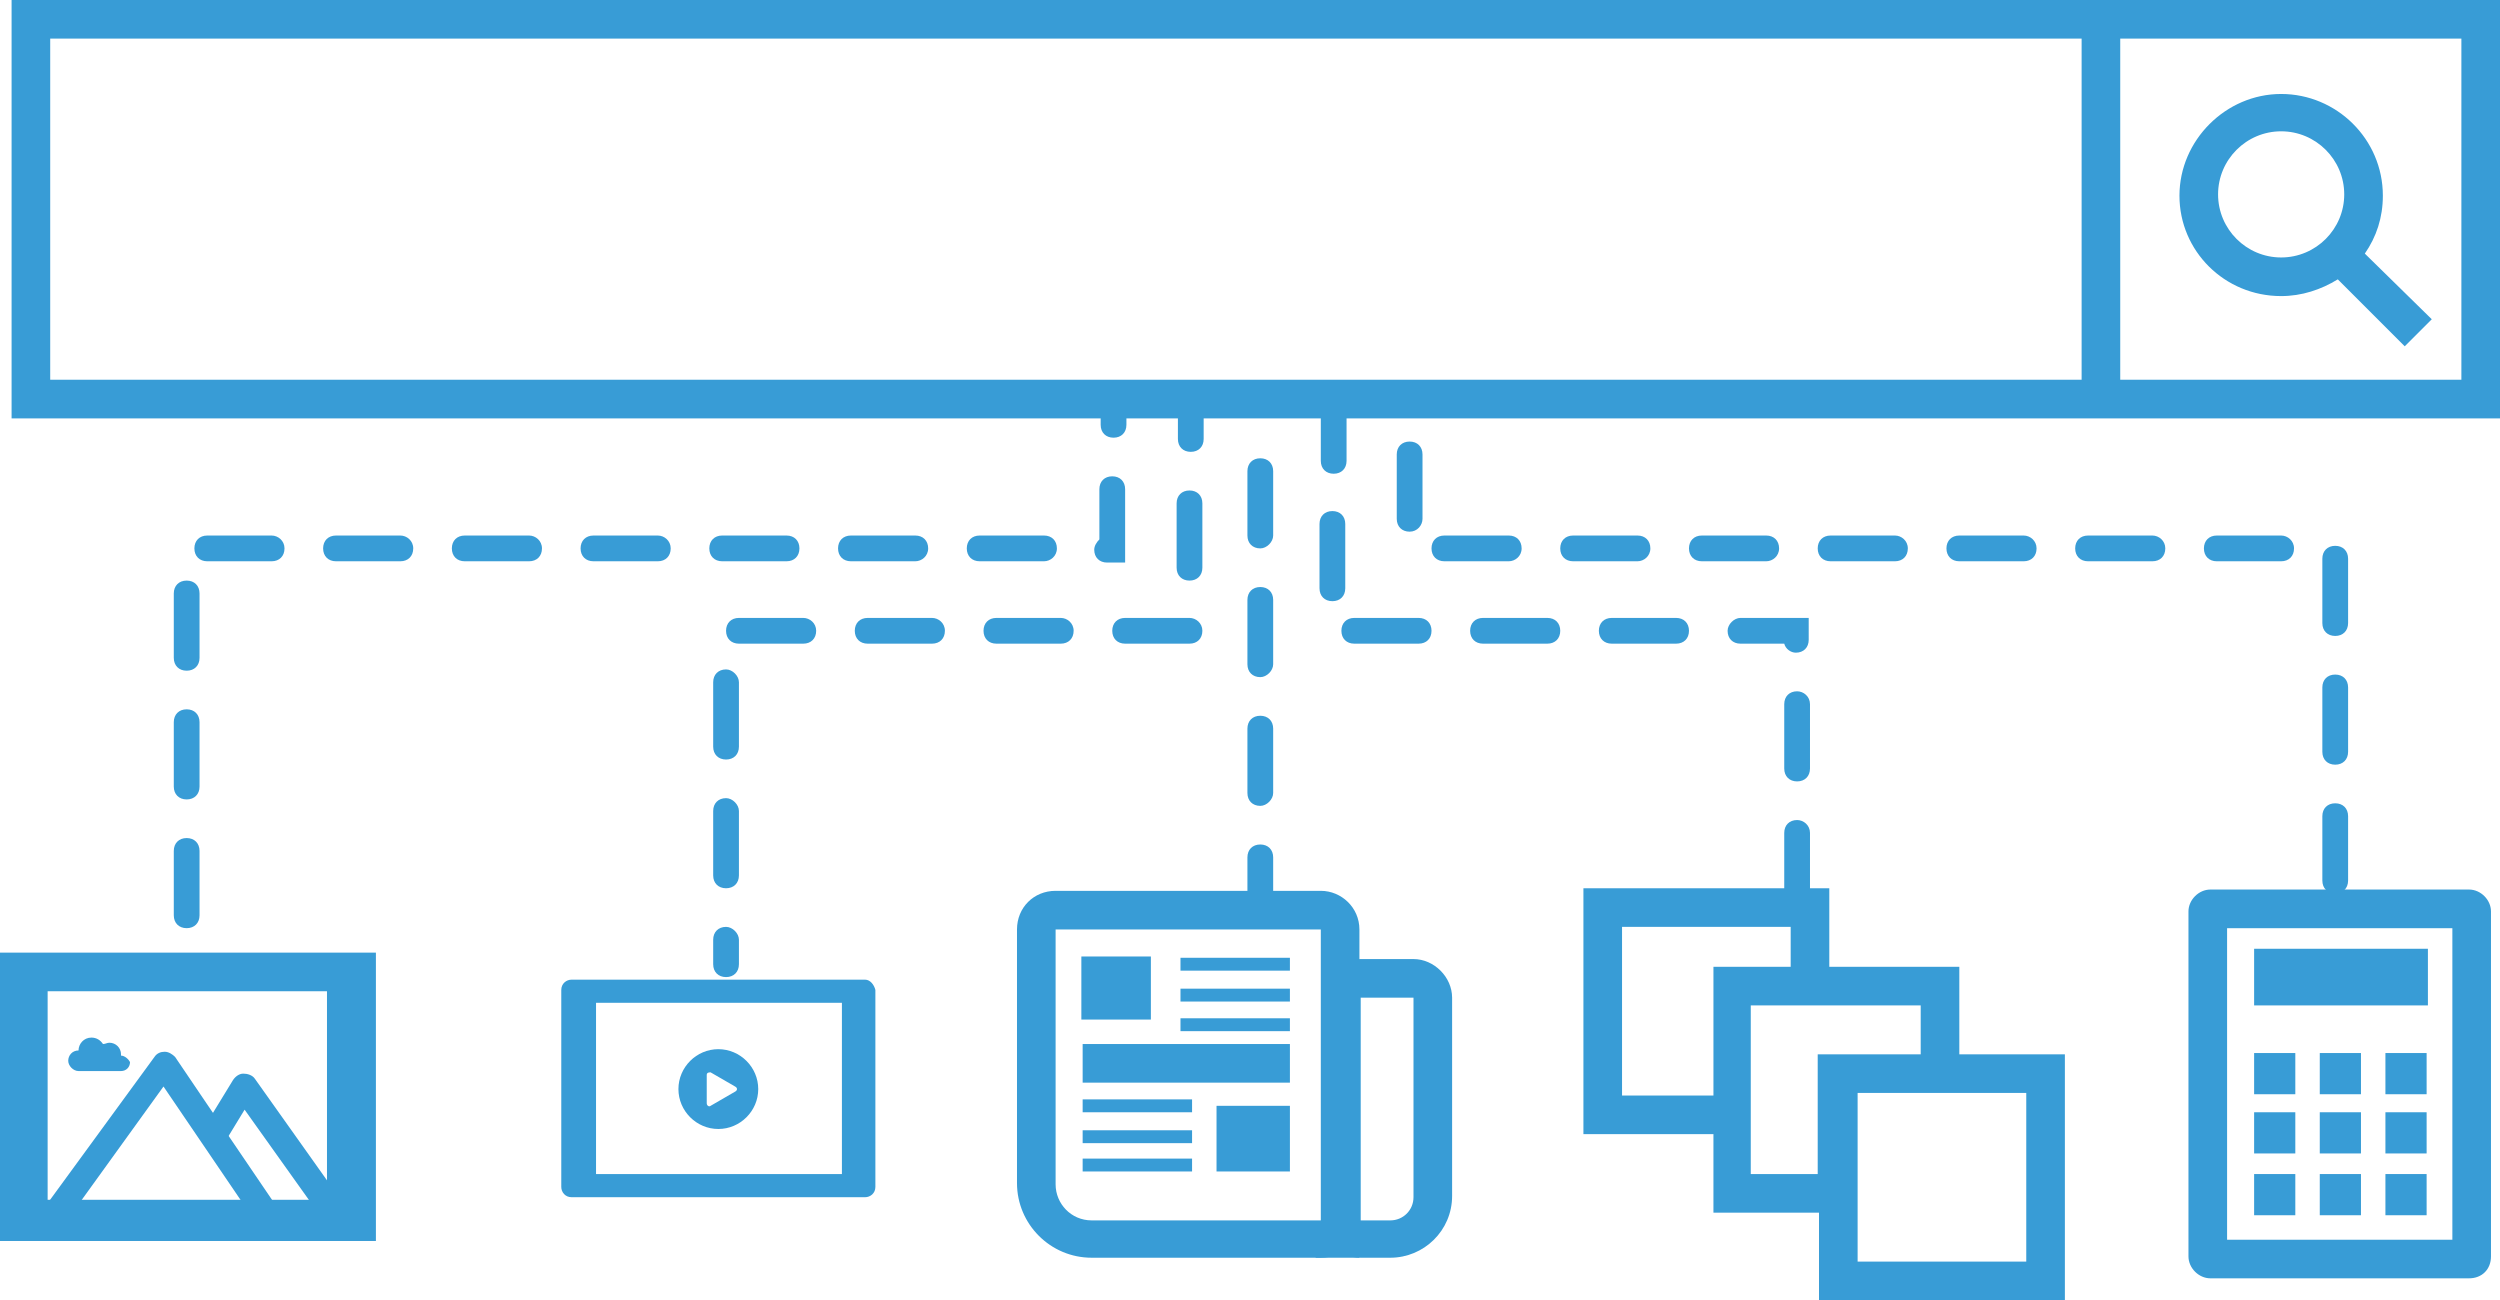 <?xml version="1.0" encoding="utf-8"?>
<!-- Generator: Adobe Illustrator 22.1.0, SVG Export Plug-In . SVG Version: 6.00 Build 0)  -->
<svg version="1.1" id="Layer_1" xmlns="http://www.w3.org/2000/svg" xmlns:xlink="http://www.w3.org/1999/xlink" x="0px" y="0px"
	 viewBox="0 0 194.2 101" style="enable-background:new 0 0 194.2 101;" xml:space="preserve">
<style type="text/css">
	.st0{fill:#389BD5;}
	.st1{fill:#389CD6;}
	.st2{fill:#FFFFFF;}
	.st3{opacity:0.2;}
	.st4{fill:#509DD5;}
	.st5{fill:none;}
</style>
<g>
	<g>
		<path class="st1" d="M191.8,99.3h-20.1c-0.9,0-1.7-0.8-1.7-1.7V70.8c0-0.9,0.8-1.7,1.7-1.7h20.1c0.9,0,1.7,0.8,1.7,1.7v26.8
			C193.5,98.6,192.8,99.3,191.8,99.3z M173,96.3h17.5V72.1H173V96.3z"/>
	</g>
	<g>
		<path class="st1" d="M97.9,70.6c-0.6,0-1-0.4-1-1v-3c0-0.6,0.4-1,1-1s1,0.4,1,1v3C98.9,70.1,98.4,70.6,97.9,70.6z M97.9,62.6
			c-0.6,0-1-0.4-1-1v-5c0-0.6,0.4-1,1-1s1,0.4,1,1v5C98.9,62.1,98.4,62.6,97.9,62.6z M97.9,52.6c-0.6,0-1-0.4-1-1v-5
			c0-0.6,0.4-1,1-1s1,0.4,1,1v5C98.9,52.1,98.4,52.6,97.9,52.6z M97.9,42.6c-0.6,0-1-0.4-1-1v-5c0-0.6,0.4-1,1-1s1,0.4,1,1v5
			C98.9,42.1,98.4,42.6,97.9,42.6z"/>
	</g>
	<g>
		<g>
			<path class="st1" d="M0,74v22.4h29.2V74H0z M25.4,93.2H3.7V77h21.7V93.2z"/>
		</g>
		<g>
			<path class="st1" d="M5.2,94.8l-1.6-1.2l8.4-11.5c0.2-0.3,0.5-0.4,0.8-0.4c0.3,0,0.6,0.2,0.8,0.4l2.3,3.4l5.5,8.1l-1.7,1.1
				l-7-10.3L5.2,94.8z"/>
		</g>
		<g>
			<path class="st1" d="M25.2,94.9L19,86.2l-1.4,2.3l-1.7-1l2.2-3.6c0.2-0.3,0.5-0.5,0.8-0.5c0.3,0,0.7,0.1,0.9,0.4l7.1,10
				L25.2,94.9z"/>
		</g>
		<g>
			<path class="st1" d="M9.4,82c0,0,0-0.1,0-0.1C9.4,81.4,9,81,8.5,81c-0.2,0-0.3,0.1-0.5,0.1c-0.2-0.3-0.5-0.5-0.9-0.5
				c-0.6,0-1,0.5-1,1c0,0,0,0,0,0c-0.5,0-0.8,0.4-0.8,0.8s0.4,0.8,0.8,0.8c0.2,0,0.5,0,0.5,0h2.3c0,0,0.3,0,0.5,0
				c0.4,0,0.7-0.3,0.7-0.7C10,82.3,9.7,82,9.4,82z"/>
		</g>
	</g>
	<g>
		<path class="st1" d="M67.2,76.1H44.4c-0.4,0-0.8,0.3-0.8,0.8v15.3c0,0.4,0.3,0.8,0.8,0.8h22.8c0.4,0,0.8-0.3,0.8-0.8V76.9
			C67.9,76.5,67.6,76.1,67.2,76.1z M65.3,91.2H46.3V77.9h19.1V91.2z"/>
	</g>
	<g>
		<path class="st1" d="M55.8,81.5c-1.7,0-3.1,1.4-3.1,3.1s1.4,3.1,3.1,3.1c1.7,0,3.1-1.4,3.1-3.1S57.5,81.5,55.8,81.5z M57.1,84.8
			l-1.9,1.1c-0.1,0.1-0.3,0-0.3-0.2v-2.2c0-0.2,0.2-0.2,0.3-0.2l1.9,1.1C57.3,84.5,57.3,84.7,57.1,84.8z"/>
	</g>
	<g>
		<g>
			<rect x="84" y="74.3" class="st1" width="5.4" height="4.9"/>
		</g>
		<g>
			<rect x="94.5" y="85.9" class="st1" width="5.7" height="5.1"/>
		</g>
		<g>
			<rect x="91.7" y="74.4" class="st1" width="8.5" height="1"/>
		</g>
		<g>
			<rect x="91.7" y="76.8" class="st1" width="8.5" height="1"/>
		</g>
		<g>
			<rect x="91.7" y="79.1" class="st1" width="8.5" height="1"/>
		</g>
		<g>
			<rect x="84.1" y="85.4" class="st1" width="8.5" height="1"/>
		</g>
		<g>
			<rect x="84.1" y="81.1" class="st1" width="16.1" height="3"/>
		</g>
		<g>
			<rect x="84.1" y="87.8" class="st1" width="8.5" height="1"/>
		</g>
		<g>
			<rect x="84.1" y="90" class="st1" width="8.5" height="1"/>
		</g>
		<g>
			<path class="st1" d="M102.6,72.2v22.6H84.8c-1.6,0-2.8-1.3-2.8-2.8V72.2H102.6 M102.6,69.2H82c-1.7,0-3,1.3-3,3v19.7
				c0,3.2,2.6,5.8,5.8,5.8h17.8c1.7,0,3-1.3,3-3V72.2C105.6,70.5,104.2,69.2,102.6,69.2L102.6,69.2z"/>
		</g>
		<g>
			<path class="st1" d="M109.8,77.5V93c0,1-0.8,1.8-1.8,1.8h-2.3V77.5H109.8 M109.8,74.5h-4.1c-1.7,0-3,1.3-3,3v17.2
				c0,1.7,1.3,3,3,3h2.3c2.6,0,4.8-2.1,4.8-4.8V77.5C112.8,75.9,111.4,74.5,109.8,74.5L109.8,74.5z"/>
		</g>
	</g>
	<g>
		<rect x="175.1" y="81.8" class="st1" width="3.2" height="3.2"/>
	</g>
	<g>
		<rect x="180.2" y="81.8" class="st1" width="3.2" height="3.2"/>
	</g>
	<g>
		<rect x="185.3" y="81.8" class="st1" width="3.2" height="3.2"/>
	</g>
	<g>
		<rect x="175.1" y="73.7" class="st1" width="13.5" height="4.4"/>
	</g>
	<g>
		<rect x="175.1" y="91.2" class="st1" width="3.2" height="3.2"/>
	</g>
	<g>
		<rect x="180.2" y="91.2" class="st1" width="3.2" height="3.2"/>
	</g>
	<g>
		<rect x="185.3" y="91.2" class="st1" width="3.2" height="3.2"/>
	</g>
	<g>
		<rect x="175.1" y="86.4" class="st1" width="3.2" height="3.2"/>
	</g>
	<g>
		<rect x="180.2" y="86.4" class="st1" width="3.2" height="3.2"/>
	</g>
	<g>
		<rect x="185.3" y="86.4" class="st1" width="3.2" height="3.2"/>
	</g>
	<g>
		<polygon class="st5" points="139.1,75.1 139.1,72 126,72 126,85.1 133.1,85.1 133.1,75.1 		"/>
		<path class="st1" d="M152.2,81.9v-6.8h-10.1V69H123v19.1h10.1v6.1h8.2v6.8h19.1V81.9H152.2z M157.4,98h-13.1V84.9h13.1V98z
			 M136.1,78.1h13.1v3.8h-8v9.3h-5.2V78.1z M126,85.1V72h13.1v3.1h-6v10H126z"/>
	</g>
	<g>
		<rect x="102.2" y="96.3" class="st1" width="3.4" height="1.4"/>
	</g>
	<g>
		<path class="st1" d="M181.4,42.4c-0.6,0-1,0.4-1,1v5c0,0.6,0.4,1,1,1s1-0.4,1-1v-5C182.4,42.8,182,42.4,181.4,42.4z"/>
		<path class="st1" d="M128.2,42.6c0-0.6-0.4-1-1-1h-5c-0.6,0-1,0.4-1,1s0.4,1,1,1h5C127.7,43.6,128.2,43.2,128.2,42.6z"/>
		<path class="st1" d="M87.4,38c0-0.6-0.4-1-1-1s-1,0.4-1,1v3.9c-0.2,0.2-0.4,0.5-0.4,0.8c0,0.6,0.4,1,1,1h1.4V38z"/>
		<path class="st1" d="M82.1,42.6c0-0.6-0.4-1-1-1h-5c-0.6,0-1,0.4-1,1s0.4,1,1,1h5C81.6,43.6,82.1,43.2,82.1,42.6z"/>
		<path class="st1" d="M110.5,40.3v-5c0-0.6-0.4-1-1-1s-1,0.4-1,1v5c0,0.6,0.4,1,1,1S110.5,40.8,110.5,40.3z"/>
		<path class="st1" d="M118.2,42.6c0-0.6-0.4-1-1-1h-5c-0.6,0-1,0.4-1,1s0.4,1,1,1h5C117.7,43.6,118.2,43.2,118.2,42.6z"/>
		<path class="st1" d="M157.2,41.6h-5c-0.6,0-1,0.4-1,1s0.4,1,1,1h5c0.6,0,1-0.4,1-1S157.7,41.6,157.2,41.6z"/>
		<path class="st1" d="M167.2,41.6h-5c-0.6,0-1,0.4-1,1s0.4,1,1,1h5c0.6,0,1-0.4,1-1S167.7,41.6,167.2,41.6z"/>
		<path class="st1" d="M138.2,42.6c0-0.6-0.4-1-1-1h-5c-0.6,0-1,0.4-1,1s0.4,1,1,1h5C137.7,43.6,138.2,43.2,138.2,42.6z"/>
		<path class="st1" d="M177.2,41.6h-5c-0.6,0-1,0.4-1,1s0.4,1,1,1h5c0.6,0,1-0.4,1-1S177.7,41.6,177.2,41.6z"/>
		<path class="st1" d="M181.4,62.4c-0.6,0-1,0.4-1,1v5c0,0.6,0.4,1,1,1s1-0.4,1-1v-5C182.4,62.8,182,62.4,181.4,62.4z"/>
		<path class="st1" d="M181.4,52.4c-0.6,0-1,0.4-1,1v5c0,0.6,0.4,1,1,1s1-0.4,1-1v-5C182.4,52.8,182,52.4,181.4,52.4z"/>
		<path class="st1" d="M147.2,41.6h-5c-0.6,0-1,0.4-1,1s0.4,1,1,1h5c0.6,0,1-0.4,1-1S147.7,41.6,147.2,41.6z"/>
		<path class="st1" d="M21.1,41.6h-5c-0.6,0-1,0.4-1,1s0.4,1,1,1h5c0.6,0,1-0.4,1-1S21.6,41.6,21.1,41.6z"/>
		<path class="st1" d="M31.1,41.6h-5c-0.6,0-1,0.4-1,1s0.4,1,1,1h5c0.6,0,1-0.4,1-1S31.6,41.6,31.1,41.6z"/>
		<path class="st1" d="M61.1,43.6c0.6,0,1-0.4,1-1s-0.4-1-1-1h-5c-0.6,0-1,0.4-1,1s0.4,1,1,1H61.1z"/>
		<path class="st1" d="M51.1,41.6h-5c-0.6,0-1,0.4-1,1s0.4,1,1,1h5c0.6,0,1-0.4,1-1S51.6,41.6,51.1,41.6z"/>
		<path class="st1" d="M41.1,41.6h-5c-0.6,0-1,0.4-1,1s0.4,1,1,1h5c0.6,0,1-0.4,1-1S41.6,41.6,41.1,41.6z"/>
		<path class="st1" d="M14.5,45.1c-0.6,0-1,0.4-1,1v5c0,0.6,0.4,1,1,1s1-0.4,1-1v-5C15.5,45.5,15.1,45.1,14.5,45.1z"/>
		<path class="st1" d="M14.5,65.1c-0.6,0-1,0.4-1,1v5c0,0.6,0.4,1,1,1s1-0.4,1-1v-5C15.5,65.5,15.1,65.1,14.5,65.1z"/>
		<path class="st1" d="M14.5,55.1c-0.6,0-1,0.4-1,1v5c0,0.6,0.4,1,1,1s1-0.4,1-1v-5C15.5,55.5,15.1,55.1,14.5,55.1z"/>
		<path class="st1" d="M72.1,42.6c0-0.6-0.4-1-1-1h-5c-0.6,0-1,0.4-1,1s0.4,1,1,1h5C71.6,43.6,72.1,43.2,72.1,42.6z"/>
		<path class="st1" d="M139.6,63.7c-0.6,0-1,0.4-1,1v5c0,0.6,0.4,1,1,1s1-0.4,1-1v-5C140.6,64.1,140.1,63.7,139.6,63.7z"/>
		<path class="st1" d="M130.2,48h-5c-0.6,0-1,0.4-1,1s0.4,1,1,1h5c0.6,0,1-0.4,1-1S130.8,48,130.2,48z"/>
		<path class="st1" d="M56.4,72c-0.6,0-1,0.4-1,1v1.9c0,0.6,0.4,1,1,1s1-0.4,1-1V73C57.4,72.5,56.9,72,56.4,72z"/>
		<path class="st1" d="M104.5,40.7c0-0.6-0.4-1-1-1s-1,0.4-1,1v5c0,0.6,0.4,1,1,1s1-0.4,1-1V40.7z"/>
		<path class="st1" d="M92.4,38.1c-0.6,0-1,0.4-1,1v5c0,0.6,0.4,1,1,1s1-0.4,1-1v-5C93.4,38.5,93,38.1,92.4,38.1z"/>
		<path class="st1" d="M110.2,48h-5c-0.6,0-1,0.4-1,1s0.4,1,1,1h5c0.6,0,1-0.4,1-1S110.8,48,110.2,48z"/>
		<path class="st1" d="M92.4,48h-5c-0.6,0-1,0.4-1,1s0.4,1,1,1h5c0.6,0,1-0.4,1-1S92.9,48,92.4,48z"/>
		<path class="st1" d="M72.4,48h-5c-0.6,0-1,0.4-1,1s0.4,1,1,1h5c0.6,0,1-0.4,1-1S72.9,48,72.4,48z"/>
		<path class="st1" d="M82.4,48h-5c-0.6,0-1,0.4-1,1s0.4,1,1,1h5c0.6,0,1-0.4,1-1S82.9,48,82.4,48z"/>
		<path class="st1" d="M56.4,62c-0.6,0-1,0.4-1,1v5c0,0.6,0.4,1,1,1s1-0.4,1-1v-5C57.4,62.5,56.9,62,56.4,62z"/>
		<path class="st1" d="M120.2,48h-5c-0.6,0-1,0.4-1,1s0.4,1,1,1h5c0.6,0,1-0.4,1-1S120.8,48,120.2,48z"/>
		<path class="st1" d="M62.4,48h-5c-0.6,0-1,0.4-1,1s0.4,1,1,1h5c0.6,0,1-0.4,1-1S62.9,48,62.4,48z"/>
		<path class="st1" d="M56.4,52c-0.6,0-1,0.4-1,1v5c0,0.6,0.4,1,1,1s1-0.4,1-1v-5C57.4,52.5,56.9,52,56.4,52z"/>
		<path class="st1" d="M139.6,53.7c-0.6,0-1,0.4-1,1v5c0,0.6,0.4,1,1,1s1-0.4,1-1v-5C140.6,54.1,140.1,53.7,139.6,53.7z"/>
		<path class="st1" d="M134.2,49c0,0.6,0.4,1,1,1h3.4c0.1,0.4,0.5,0.7,0.9,0.7c0.6,0,1-0.4,1-1V48h-5.3
			C134.7,48,134.2,48.5,134.2,49z"/>
		<path class="st1" d="M161.7,0H0.9v32.5h84.6V33c0,0.6,0.4,1,1,1s1-0.4,1-1v-0.5h4v1.6c0,0.6,0.4,1,1,1s1-0.4,1-1v-1.6h9.1v3.3
			c0,0.6,0.4,1,1,1s1-0.4,1-1v-3.3h57.2h32.5V0H161.7z M3.9,29.5V3h157.8v26.5H3.9z M191.2,29.5h-26.5V3h26.5V29.5z"/>
		<path class="st1" d="M177.2,23c1.6,0,3.1-0.5,4.4-1.3l5.2,5.2l2.1-2.1l-5.2-5.1c0.9-1.3,1.4-2.8,1.4-4.5c0-4.4-3.6-7.9-7.9-7.9
			s-7.9,3.6-7.9,7.9C169.3,19.5,172.8,23,177.2,23z M177.2,10.2c2.7,0,4.9,2.2,4.9,4.9c0,2.7-2.2,4.9-4.9,4.9s-4.9-2.2-4.9-4.9
			C172.3,12.4,174.5,10.2,177.2,10.2z"/>
	</g>
</g>
</svg>
